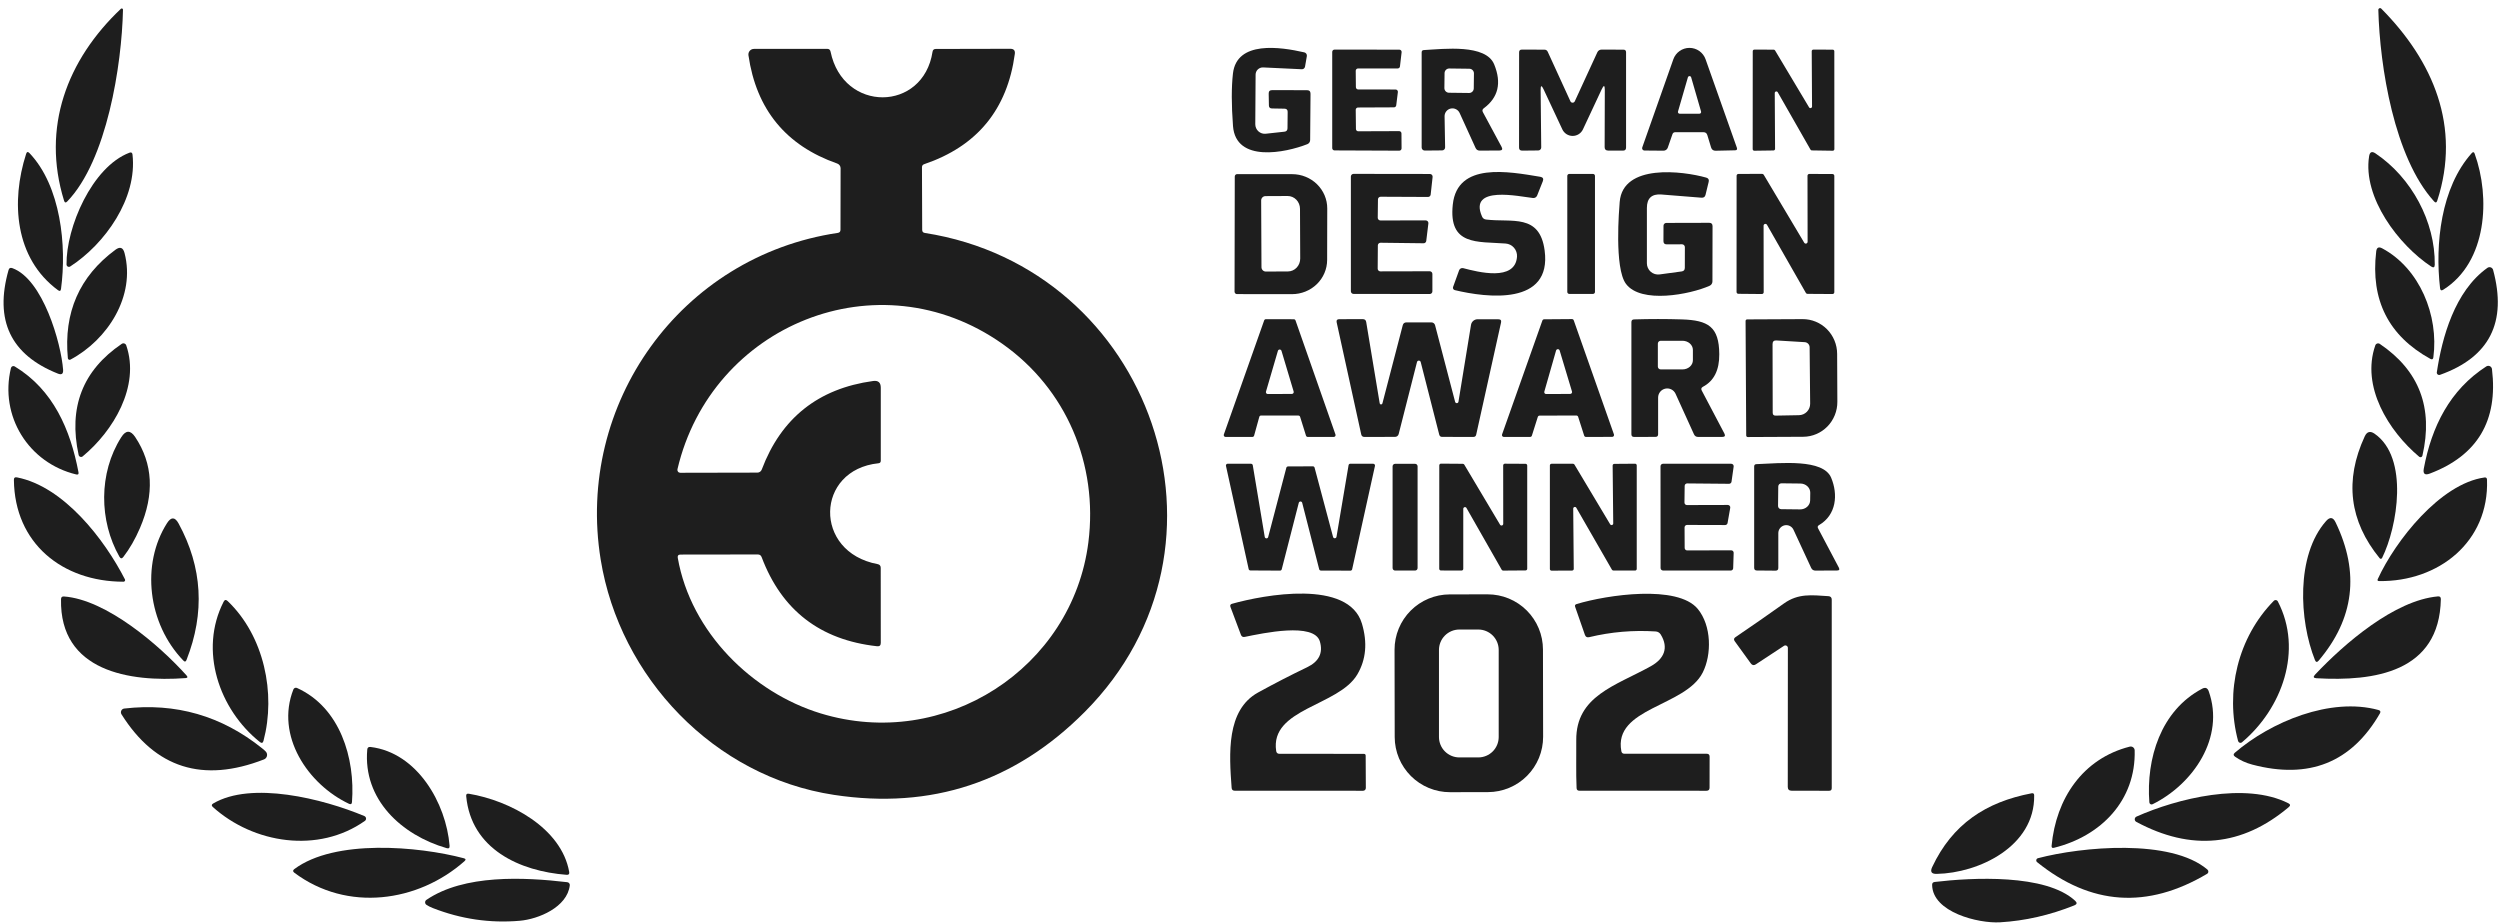 <svg width="279" height="103" viewBox="0 0 279 103" fill="none" xmlns="http://www.w3.org/2000/svg">
<path d="M13.726 1.081C13.595 7.24 11.931 17.889 7.507 22.48C7.34 22.655 7.221 22.627 7.15 22.396C4.622 14.234 7.466 6.686 13.493 0.98C13.513 0.961 13.538 0.948 13.564 0.944C13.591 0.939 13.619 0.942 13.644 0.953C13.669 0.964 13.69 0.982 13.704 1.005C13.719 1.028 13.726 1.054 13.726 1.081Z" fill="#1E1E1E"/>
<path d="M265.75 0.962C271.539 6.8 274.681 14.139 271.998 22.391C271.923 22.629 271.802 22.655 271.635 22.468C267.199 17.579 265.583 7.432 265.422 1.1C265.421 1.061 265.432 1.023 265.453 0.991C265.474 0.959 265.504 0.934 265.539 0.919C265.575 0.904 265.614 0.9 265.651 0.908C265.689 0.916 265.723 0.935 265.75 0.962Z" fill="#1E1E1E"/>
<path d="M103.214 25.997C128.494 29.938 139.482 60.918 121.071 79.437C113.28 87.271 103.947 90.362 93.072 88.708C79.699 86.681 69.163 75.591 67.035 62.444C64.221 45.065 75.948 28.603 93.495 25.991C93.698 25.963 93.799 25.846 93.799 25.64L93.811 18.777C93.811 18.662 93.775 18.55 93.708 18.456C93.641 18.362 93.545 18.291 93.436 18.252C87.708 16.245 84.405 12.216 83.526 6.167C83.514 6.079 83.52 5.989 83.545 5.903C83.57 5.818 83.613 5.739 83.671 5.671C83.73 5.604 83.802 5.55 83.882 5.513C83.963 5.476 84.052 5.457 84.141 5.457L92.315 5.451C92.522 5.451 92.647 5.555 92.69 5.761C94.092 12.606 103.041 12.511 104.072 5.773C104.104 5.567 104.223 5.463 104.43 5.463L112.753 5.445C113.139 5.445 113.306 5.636 113.254 6.018C112.416 12.218 109.043 16.32 103.136 18.324C102.973 18.379 102.892 18.493 102.892 18.664L102.916 25.651C102.916 25.854 103.015 25.969 103.214 25.997ZM98.039 51.7C90.985 52.428 90.735 61.61 97.943 62.957C98.174 63.001 98.289 63.14 98.289 63.374L98.295 71.751C98.295 72.03 98.156 72.153 97.878 72.121C91.526 71.418 87.233 68.103 84.999 62.176C84.924 61.977 84.781 61.878 84.57 61.878L75.942 61.89C75.7 61.89 75.599 62.011 75.638 62.254C77.099 70.601 84.009 77.296 91.57 79.61C105.408 83.849 119.688 74.566 121.464 60.513C122.561 51.82 119.014 43.401 111.853 38.363C98.003 28.609 79.389 36.246 75.603 52.368C75.592 52.416 75.592 52.465 75.603 52.512C75.614 52.559 75.635 52.603 75.665 52.641C75.696 52.679 75.734 52.71 75.778 52.73C75.822 52.751 75.87 52.762 75.919 52.762L84.522 52.744C84.629 52.744 84.733 52.712 84.82 52.651C84.908 52.59 84.974 52.504 85.011 52.404C87.177 46.656 91.321 43.361 97.442 42.519C98.011 42.443 98.295 42.691 98.295 43.264V51.414C98.295 51.589 98.21 51.685 98.039 51.7Z" fill="#1E1E1E"/>
<path d="M143.345 12.128L141.944 12.104C141.725 12.1 141.614 11.989 141.61 11.77L141.586 10.453C141.578 10.19 141.705 10.059 141.968 10.059L145.861 10.065C146.124 10.065 146.255 10.198 146.255 10.465L146.213 15.634C146.211 15.733 146.181 15.828 146.125 15.909C146.07 15.99 145.993 16.052 145.903 16.087C143.47 17.047 137.913 18.198 137.603 14.066C137.425 11.697 137.423 9.743 137.597 8.205C138.015 4.502 142.898 5.236 145.563 5.844C145.656 5.865 145.737 5.922 145.79 6.002C145.842 6.082 145.861 6.179 145.843 6.273L145.641 7.436C145.626 7.52 145.582 7.597 145.516 7.651C145.45 7.704 145.367 7.732 145.283 7.728L140.972 7.525C140.863 7.52 140.755 7.536 140.653 7.574C140.551 7.611 140.457 7.669 140.378 7.744C140.299 7.818 140.236 7.908 140.192 8.008C140.149 8.108 140.126 8.215 140.125 8.324L140.09 13.863C140.089 14.013 140.12 14.162 140.18 14.299C140.24 14.436 140.329 14.559 140.44 14.659C140.551 14.759 140.682 14.835 140.824 14.881C140.966 14.926 141.116 14.941 141.264 14.924L143.333 14.698C143.568 14.674 143.685 14.545 143.685 14.31L143.703 12.492C143.707 12.253 143.588 12.132 143.345 12.128Z" fill="#1E1E1E"/>
<path d="M151.299 7.902L151.317 9.733C151.319 9.8 151.346 9.863 151.394 9.91C151.442 9.957 151.506 9.983 151.573 9.983L155.747 9.989C155.783 9.989 155.819 9.996 155.853 10.011C155.886 10.026 155.915 10.047 155.94 10.074C155.964 10.101 155.982 10.133 155.993 10.168C156.004 10.203 156.008 10.239 156.003 10.275L155.819 11.76C155.81 11.821 155.779 11.878 155.732 11.918C155.685 11.959 155.624 11.981 155.562 11.98L151.55 11.998C151.483 12 151.419 12.027 151.372 12.075C151.325 12.123 151.299 12.188 151.299 12.255L151.323 14.395C151.323 14.429 151.33 14.463 151.343 14.495C151.356 14.526 151.376 14.555 151.4 14.579C151.425 14.602 151.454 14.621 151.485 14.634C151.517 14.646 151.551 14.652 151.585 14.651L156.146 14.634C156.214 14.634 156.28 14.661 156.328 14.709C156.376 14.757 156.403 14.822 156.403 14.89L156.415 16.559C156.415 16.627 156.388 16.693 156.34 16.741C156.292 16.789 156.226 16.816 156.158 16.816L148.932 16.786C148.864 16.786 148.799 16.759 148.751 16.711C148.703 16.663 148.676 16.598 148.676 16.53V5.792C148.676 5.724 148.703 5.658 148.751 5.61C148.799 5.562 148.864 5.535 148.932 5.535L156.17 5.541C156.206 5.542 156.241 5.55 156.274 5.565C156.306 5.58 156.335 5.602 156.359 5.629C156.383 5.656 156.4 5.687 156.411 5.721C156.422 5.756 156.425 5.792 156.421 5.827L156.236 7.413C156.229 7.475 156.199 7.532 156.153 7.574C156.107 7.615 156.048 7.639 155.986 7.64H151.556C151.521 7.64 151.488 7.647 151.456 7.66C151.425 7.673 151.396 7.693 151.372 7.717C151.348 7.741 151.329 7.77 151.317 7.802C151.304 7.834 151.298 7.868 151.299 7.902Z" fill="#1E1E1E"/>
<path d="M161.215 12.987L161.275 16.445C161.275 16.49 161.267 16.534 161.251 16.575C161.235 16.616 161.21 16.654 161.179 16.685C161.148 16.717 161.111 16.742 161.07 16.759C161.029 16.776 160.985 16.785 160.941 16.785L159.009 16.803C158.963 16.804 158.917 16.796 158.875 16.779C158.832 16.762 158.793 16.737 158.761 16.706C158.728 16.674 158.702 16.636 158.684 16.595C158.666 16.553 158.657 16.508 158.657 16.463V5.844C158.657 5.681 158.739 5.596 158.902 5.588C161.138 5.463 165.818 4.89 166.754 7.192C167.597 9.259 167.209 10.889 165.591 12.081C165.432 12.2 165.399 12.345 165.49 12.516L167.577 16.392C167.72 16.658 167.64 16.793 167.338 16.797L165.144 16.809C164.922 16.809 164.765 16.71 164.673 16.511L162.896 12.611C162.812 12.427 162.667 12.277 162.485 12.187C162.303 12.096 162.096 12.071 161.898 12.115C161.7 12.159 161.524 12.27 161.4 12.429C161.276 12.588 161.21 12.785 161.215 12.987ZM164.492 8.196C164.493 8.128 164.481 8.06 164.455 7.997C164.43 7.934 164.393 7.876 164.345 7.827C164.297 7.778 164.241 7.739 164.178 7.713C164.115 7.686 164.048 7.672 163.98 7.671L161.738 7.643C161.67 7.642 161.603 7.655 161.539 7.68C161.476 7.706 161.419 7.743 161.37 7.791C161.321 7.838 161.282 7.895 161.255 7.958C161.229 8.02 161.214 8.088 161.213 8.156L161.193 9.825C161.192 9.893 161.205 9.961 161.23 10.024C161.255 10.087 161.293 10.145 161.34 10.194C161.388 10.242 161.445 10.281 161.507 10.308C161.57 10.335 161.637 10.349 161.705 10.35L163.947 10.377C164.015 10.378 164.083 10.366 164.146 10.34C164.209 10.315 164.267 10.277 164.316 10.23C164.364 10.182 164.403 10.126 164.43 10.063C164.457 10 164.471 9.933 164.472 9.865L164.492 8.196Z" fill="#1E1E1E"/>
<path d="M171.935 10.037L172.001 16.458C172.001 16.547 171.966 16.631 171.903 16.694C171.84 16.757 171.755 16.792 171.667 16.792L169.884 16.81C169.642 16.814 169.522 16.697 169.526 16.458L169.532 5.839C169.532 5.637 169.634 5.535 169.837 5.535L172.365 5.541C172.535 5.545 172.657 5.625 172.728 5.78L175.256 11.301C175.277 11.348 175.311 11.388 175.354 11.417C175.397 11.445 175.447 11.461 175.499 11.461C175.55 11.462 175.601 11.448 175.645 11.42C175.688 11.393 175.723 11.353 175.745 11.307L178.267 5.827C178.308 5.74 178.373 5.666 178.454 5.614C178.535 5.563 178.63 5.535 178.726 5.535L181.171 5.541C181.37 5.541 181.469 5.638 181.469 5.833V16.464C181.469 16.698 181.354 16.814 181.123 16.81L179.46 16.804C179.205 16.8 179.078 16.673 179.078 16.422L179.096 10.037C179.096 9.492 178.981 9.468 178.75 9.965L176.657 14.437C176.555 14.656 176.393 14.841 176.189 14.971C175.985 15.101 175.748 15.169 175.507 15.169C175.265 15.169 175.028 15.101 174.825 14.971C174.621 14.841 174.458 14.656 174.356 14.437L172.263 9.965C172.041 9.488 171.931 9.512 171.935 10.037Z" fill="#1E1E1E"/>
<path d="M186.644 14.98L186.125 16.477C186.09 16.578 186.024 16.665 185.937 16.726C185.851 16.787 185.747 16.819 185.642 16.817L183.513 16.799C183.472 16.799 183.432 16.788 183.395 16.769C183.359 16.75 183.328 16.722 183.304 16.688C183.281 16.654 183.266 16.615 183.261 16.574C183.256 16.533 183.261 16.492 183.275 16.453L186.745 6.615C186.876 6.244 187.119 5.922 187.441 5.695C187.762 5.467 188.147 5.344 188.54 5.344C188.934 5.343 189.319 5.464 189.641 5.691C189.963 5.918 190.208 6.238 190.34 6.609L193.834 16.483C193.902 16.674 193.834 16.771 193.631 16.775L191.467 16.823C191.201 16.827 191.03 16.701 190.954 16.447L190.537 15.076C190.473 14.861 190.33 14.754 190.108 14.754H186.96C186.801 14.754 186.695 14.829 186.644 14.98ZM187.264 12.446C187.255 12.475 187.254 12.505 187.259 12.534C187.264 12.564 187.277 12.591 187.295 12.615C187.313 12.639 187.336 12.658 187.363 12.671C187.389 12.684 187.419 12.691 187.449 12.691H189.655C189.684 12.691 189.714 12.684 189.74 12.671C189.767 12.658 189.79 12.639 189.808 12.615C189.826 12.591 189.839 12.564 189.844 12.534C189.849 12.505 189.848 12.475 189.839 12.446L188.736 8.637C188.726 8.596 188.702 8.559 188.668 8.533C188.635 8.507 188.594 8.493 188.552 8.493C188.509 8.493 188.468 8.507 188.435 8.533C188.401 8.559 188.377 8.596 188.367 8.637L187.264 12.446Z" fill="#1E1E1E"/>
<path d="M202.224 11.897L202.188 5.714C202.188 5.667 202.207 5.621 202.24 5.588C202.274 5.554 202.319 5.535 202.367 5.535L204.531 5.541C204.579 5.541 204.624 5.56 204.658 5.594C204.691 5.627 204.71 5.673 204.71 5.72L204.716 16.643C204.716 16.69 204.697 16.736 204.664 16.769C204.63 16.803 204.584 16.822 204.537 16.822L202.2 16.786C202.169 16.785 202.14 16.776 202.114 16.761C202.088 16.745 202.066 16.723 202.051 16.697L198.396 10.293C198.376 10.259 198.346 10.232 198.309 10.217C198.273 10.202 198.233 10.199 198.195 10.21C198.157 10.22 198.123 10.242 198.099 10.274C198.075 10.305 198.062 10.343 198.062 10.383L198.098 16.613C198.098 16.66 198.079 16.706 198.045 16.739C198.012 16.773 197.966 16.792 197.919 16.792L195.779 16.822C195.731 16.822 195.686 16.803 195.652 16.769C195.618 16.736 195.6 16.69 195.6 16.643L195.606 5.714C195.606 5.667 195.624 5.621 195.658 5.588C195.692 5.554 195.737 5.535 195.784 5.535L197.943 5.541C197.974 5.541 198.005 5.549 198.032 5.565C198.06 5.581 198.082 5.603 198.098 5.631L201.896 11.986C201.917 12.018 201.947 12.042 201.982 12.055C202.017 12.068 202.056 12.07 202.092 12.06C202.129 12.05 202.161 12.029 202.184 12C202.208 11.971 202.222 11.934 202.224 11.897Z" fill="#1E1E1E"/>
<path d="M276.173 17.156C277.938 22.021 277.58 29.247 272.673 32.33C272.463 32.465 272.341 32.407 272.31 32.157C271.743 27.232 272.399 20.942 275.845 17.09C275.992 16.927 276.102 16.949 276.173 17.156Z" fill="#1E1E1E"/>
<path d="M3.287 17.085C6.787 20.758 7.46 27.447 6.81 32.235C6.779 32.477 6.665 32.527 6.471 32.384C1.629 28.819 1.206 22.481 2.917 17.168C2.993 16.934 3.116 16.906 3.287 17.085Z" fill="#1E1E1E"/>
<path d="M7.425 29.52C7.371 25.394 10.263 18.627 14.448 17.041C14.651 16.965 14.764 17.035 14.788 17.25C15.342 22.121 11.729 27.218 7.836 29.741C7.796 29.766 7.75 29.78 7.702 29.782C7.655 29.784 7.608 29.773 7.566 29.75C7.524 29.728 7.489 29.695 7.464 29.654C7.439 29.614 7.426 29.567 7.425 29.52Z" fill="#1E1E1E"/>
<path d="M265.107 17.121C269.144 19.834 271.773 24.741 271.719 29.534C271.715 29.844 271.582 29.914 271.32 29.743C267.701 27.358 263.664 22.052 264.392 17.437C264.467 16.956 264.706 16.85 265.107 17.121Z" fill="#1E1E1E"/>
<path d="M165.847 24.501C168.714 24.853 171.827 23.797 172.381 27.947C173.21 34.13 165.942 33.242 162.353 32.377C162.317 32.368 162.283 32.352 162.253 32.33C162.224 32.307 162.199 32.279 162.181 32.246C162.163 32.214 162.152 32.178 162.149 32.141C162.146 32.104 162.15 32.066 162.162 32.031L162.836 30.165C162.868 30.076 162.933 30.002 163.018 29.958C163.103 29.914 163.201 29.903 163.295 29.927C164.94 30.356 169.096 31.441 169.299 28.651C169.323 28.287 169.204 27.927 168.966 27.651C168.728 27.376 168.391 27.205 168.029 27.178C164.887 26.939 161.631 27.446 162.132 22.82C162.645 18.056 168.369 19.147 171.898 19.731C172.192 19.783 172.286 19.948 172.178 20.226L171.546 21.818C171.51 21.909 171.446 21.985 171.363 22.036C171.28 22.087 171.183 22.108 171.087 22.098C169.633 21.949 163.843 20.625 165.393 24.161C165.477 24.36 165.628 24.473 165.847 24.501Z" fill="#1E1E1E"/>
<path d="M188.026 29.887L188.032 27.585C188.032 27.5 187.999 27.418 187.939 27.358C187.88 27.297 187.8 27.263 187.716 27.263L185.999 27.269C185.76 27.269 185.641 27.15 185.641 26.911L185.647 25.188C185.647 25.106 185.68 25.027 185.74 24.969C185.799 24.911 185.879 24.878 185.963 24.878L190.745 24.866C190.995 24.862 191.12 24.988 191.12 25.242L191.108 31.407C191.108 31.51 191.078 31.611 191.021 31.698C190.964 31.784 190.882 31.853 190.786 31.896C188.61 32.862 183.131 33.935 181.455 31.675C180.138 29.904 180.698 23.292 180.758 22.535C181.11 18.242 187.781 19.077 190.417 19.822C190.655 19.89 190.747 20.045 190.691 20.287L190.339 21.736C190.284 21.971 190.135 22.08 189.892 22.064L185.414 21.706C184.333 21.623 183.793 22.124 183.793 23.209V29.386C183.793 29.564 183.831 29.741 183.905 29.903C183.979 30.066 184.086 30.21 184.221 30.328C184.355 30.445 184.513 30.532 184.684 30.584C184.855 30.635 185.035 30.65 185.212 30.626L187.674 30.292C187.909 30.26 188.026 30.125 188.026 29.887Z" fill="#1E1E1E"/>
<path d="M137.8 19.692C137.802 19.622 137.831 19.555 137.881 19.506C137.931 19.457 137.998 19.43 138.069 19.43L144.21 19.436C144.725 19.436 145.234 19.536 145.71 19.73C146.185 19.923 146.617 20.205 146.98 20.561C147.343 20.918 147.631 21.34 147.827 21.805C148.023 22.269 148.123 22.767 148.121 23.269L148.109 29.017C148.106 30.03 147.691 31 146.955 31.714C146.22 32.428 145.224 32.828 144.186 32.827L138.045 32.821C138.009 32.821 137.974 32.814 137.941 32.8C137.908 32.786 137.878 32.766 137.853 32.74C137.828 32.715 137.808 32.684 137.795 32.651C137.782 32.618 137.776 32.582 137.776 32.547L137.8 19.692ZM140.746 22.375L140.781 29.828C140.782 29.891 140.795 29.954 140.82 30.012C140.845 30.07 140.882 30.123 140.927 30.168C140.972 30.212 141.026 30.247 141.085 30.27C141.144 30.294 141.207 30.306 141.27 30.305L143.745 30.293C144.107 30.29 144.454 30.136 144.709 29.866C144.964 29.595 145.106 29.23 145.104 28.85L145.08 23.305C145.079 23.116 145.043 22.929 144.973 22.754C144.903 22.58 144.801 22.422 144.672 22.289C144.544 22.156 144.391 22.051 144.224 21.98C144.057 21.909 143.878 21.873 143.697 21.874L141.223 21.886C141.159 21.887 141.097 21.9 141.038 21.925C140.98 21.95 140.927 21.986 140.883 22.032C140.839 22.077 140.804 22.131 140.78 22.19C140.757 22.249 140.745 22.312 140.746 22.375Z" fill="#1E1E1E"/>
<path d="M154.048 30.285L159.557 30.273C159.636 30.273 159.712 30.305 159.768 30.361C159.824 30.417 159.855 30.492 159.855 30.572V32.515C159.855 32.594 159.824 32.67 159.768 32.726C159.712 32.782 159.636 32.813 159.557 32.813L151.055 32.801C150.976 32.801 150.9 32.77 150.844 32.714C150.788 32.658 150.757 32.582 150.757 32.503V19.702C150.757 19.623 150.788 19.547 150.844 19.492C150.9 19.436 150.976 19.404 151.055 19.404L159.581 19.416C159.623 19.416 159.664 19.425 159.702 19.441C159.741 19.458 159.775 19.483 159.803 19.514C159.831 19.545 159.852 19.581 159.866 19.621C159.879 19.661 159.883 19.703 159.879 19.744L159.664 21.712C159.657 21.785 159.622 21.854 159.567 21.904C159.512 21.953 159.44 21.98 159.366 21.98L154.078 21.956C153.999 21.956 153.923 21.988 153.867 22.043C153.811 22.099 153.78 22.175 153.78 22.254L153.756 24.299C153.755 24.34 153.762 24.379 153.777 24.417C153.792 24.454 153.815 24.488 153.843 24.516C153.871 24.544 153.905 24.567 153.943 24.582C153.98 24.597 154.02 24.604 154.06 24.603L159.116 24.597C159.158 24.598 159.199 24.607 159.237 24.625C159.275 24.642 159.309 24.668 159.336 24.699C159.364 24.731 159.385 24.768 159.397 24.808C159.409 24.848 159.413 24.89 159.408 24.931L159.17 26.887C159.161 26.96 159.126 27.027 159.071 27.075C159.016 27.123 158.945 27.15 158.871 27.149L154.066 27.09C153.988 27.09 153.913 27.12 153.857 27.175C153.801 27.23 153.769 27.304 153.768 27.382L153.75 29.987C153.75 30.066 153.781 30.142 153.837 30.198C153.893 30.254 153.969 30.285 154.048 30.285Z" fill="#1E1E1E"/>
<path d="M177.778 19.41H175.131C175.009 19.41 174.91 19.509 174.91 19.631V32.581C174.91 32.703 175.009 32.801 175.131 32.801H177.778C177.9 32.801 177.999 32.703 177.999 32.581V19.631C177.999 19.509 177.9 19.41 177.778 19.41Z" fill="#1E1E1E"/>
<path d="M201.919 19.41L204.507 19.422C204.561 19.422 204.612 19.444 204.65 19.482C204.688 19.52 204.71 19.571 204.71 19.625V32.611C204.71 32.664 204.688 32.716 204.65 32.754C204.612 32.792 204.561 32.813 204.507 32.813L201.717 32.795C201.681 32.796 201.645 32.787 201.613 32.769C201.582 32.751 201.556 32.725 201.538 32.694L197.197 25.092C197.176 25.052 197.141 25.02 197.099 25.002C197.057 24.983 197.01 24.98 196.966 24.992C196.922 25.003 196.883 25.03 196.856 25.066C196.828 25.103 196.814 25.148 196.816 25.194L196.828 32.611C196.828 32.664 196.806 32.716 196.768 32.754C196.73 32.792 196.679 32.813 196.625 32.813L194.002 32.789C193.948 32.789 193.896 32.768 193.858 32.73C193.82 32.692 193.799 32.641 193.799 32.587L193.805 19.613C193.805 19.559 193.826 19.508 193.864 19.47C193.902 19.432 193.954 19.41 194.007 19.41L196.661 19.404C196.696 19.405 196.73 19.414 196.761 19.432C196.791 19.45 196.816 19.475 196.834 19.506L201.353 27.09C201.376 27.127 201.411 27.157 201.452 27.173C201.494 27.189 201.539 27.191 201.582 27.179C201.624 27.167 201.662 27.141 201.688 27.105C201.715 27.07 201.729 27.027 201.729 26.982L201.717 19.613C201.717 19.559 201.738 19.508 201.776 19.47C201.814 19.432 201.866 19.41 201.919 19.41Z" fill="#1E1E1E"/>
<path d="M13.899 28.242C15.145 33.012 12.045 37.907 7.853 40.137C7.826 40.151 7.795 40.159 7.764 40.158C7.733 40.158 7.702 40.15 7.675 40.134C7.647 40.119 7.623 40.097 7.606 40.071C7.588 40.044 7.577 40.013 7.573 39.982C7.092 34.882 8.859 30.847 12.874 27.878C13.394 27.493 13.736 27.614 13.899 28.242Z" fill="#1E1E1E"/>
<path d="M265.852 27.715C270.037 29.951 272.183 35.209 271.563 39.878C271.536 40.096 271.424 40.154 271.23 40.051C266.559 37.475 264.544 33.48 265.184 28.067C265.235 27.621 265.458 27.504 265.852 27.715Z" fill="#1E1E1E"/>
<path d="M6.464 41.697C1.194 39.606 -0.643 35.753 0.955 30.136C1.015 29.918 1.154 29.846 1.372 29.922C4.789 31.15 6.822 38.287 7.043 41.274C7.074 41.723 6.882 41.864 6.464 41.697Z" fill="#1E1E1E"/>
<path d="M271.95 41.541C272.529 37.683 273.936 32.496 277.597 29.891C277.65 29.853 277.713 29.829 277.778 29.82C277.843 29.811 277.909 29.818 277.971 29.84C278.033 29.863 278.089 29.899 278.134 29.948C278.178 29.996 278.211 30.054 278.229 30.117C279.811 35.956 277.835 39.861 272.302 41.833C272.258 41.848 272.211 41.852 272.165 41.843C272.119 41.835 272.076 41.815 272.04 41.786C272.005 41.756 271.978 41.718 271.962 41.675C271.946 41.632 271.942 41.586 271.95 41.541Z" fill="#1E1E1E"/>
<path d="M140.538 46.52L139.96 48.613C139.948 48.656 139.922 48.694 139.887 48.721C139.851 48.748 139.808 48.762 139.763 48.762H136.77C136.738 48.762 136.706 48.754 136.678 48.739C136.649 48.724 136.625 48.703 136.606 48.677C136.587 48.651 136.575 48.62 136.57 48.588C136.566 48.556 136.569 48.524 136.579 48.494L141.081 35.758C141.094 35.718 141.12 35.684 141.154 35.659C141.188 35.635 141.229 35.621 141.272 35.621L144.39 35.627C144.432 35.627 144.473 35.641 144.507 35.665C144.541 35.69 144.567 35.724 144.581 35.764L149.04 48.494C149.051 48.524 149.054 48.556 149.049 48.588C149.045 48.62 149.032 48.651 149.014 48.677C148.995 48.703 148.971 48.724 148.942 48.739C148.913 48.754 148.882 48.762 148.85 48.762H145.94C145.897 48.761 145.856 48.747 145.821 48.721C145.787 48.696 145.762 48.66 145.749 48.619L145.093 46.52C145.081 46.479 145.056 46.443 145.021 46.417C144.987 46.392 144.945 46.378 144.903 46.377L140.735 46.371C140.69 46.371 140.647 46.385 140.611 46.412C140.576 46.439 140.55 46.477 140.538 46.52ZM141.283 43.706C141.274 43.737 141.272 43.769 141.278 43.801C141.283 43.833 141.296 43.863 141.315 43.889C141.334 43.915 141.359 43.936 141.388 43.951C141.416 43.966 141.448 43.974 141.48 43.974L144.175 43.962C144.207 43.962 144.239 43.954 144.268 43.939C144.296 43.924 144.321 43.903 144.34 43.877C144.359 43.851 144.372 43.821 144.378 43.789C144.383 43.758 144.381 43.725 144.372 43.694L143.013 39.151C142.999 39.108 142.972 39.071 142.936 39.045C142.899 39.019 142.855 39.005 142.811 39.005C142.766 39.006 142.722 39.021 142.687 39.048C142.651 39.076 142.625 39.114 142.613 39.157L141.283 43.706Z" fill="#1E1E1E"/>
<path d="M162.764 44.839L164.165 36.253C164.194 36.078 164.285 35.918 164.421 35.803C164.558 35.689 164.731 35.626 164.911 35.627L167.224 35.633C167.474 35.633 167.572 35.754 167.516 35.997L164.744 48.506C164.708 48.676 164.603 48.762 164.428 48.762L160.94 48.756C160.769 48.756 160.662 48.673 160.618 48.506L158.549 40.397C158.536 40.353 158.509 40.314 158.472 40.286C158.434 40.259 158.389 40.244 158.343 40.244C158.297 40.244 158.252 40.259 158.215 40.286C158.178 40.314 158.151 40.353 158.138 40.397L156.092 48.44C156.07 48.53 156.018 48.611 155.944 48.668C155.871 48.725 155.78 48.756 155.687 48.756L152.265 48.762C152.074 48.762 151.957 48.669 151.913 48.482L149.17 35.967C149.123 35.74 149.216 35.625 149.451 35.621L152.086 35.615C152.304 35.615 152.432 35.721 152.467 35.931L153.976 45.018C153.984 45.05 154.002 45.08 154.028 45.101C154.054 45.123 154.087 45.135 154.12 45.136C154.154 45.138 154.187 45.128 154.215 45.109C154.243 45.09 154.264 45.062 154.274 45.03L156.546 36.301C156.601 36.086 156.74 35.979 156.963 35.979H159.747C159.84 35.978 159.93 36.009 160.003 36.065C160.076 36.121 160.129 36.2 160.153 36.289L162.395 44.857C162.407 44.897 162.432 44.933 162.467 44.957C162.502 44.982 162.544 44.994 162.586 44.992C162.629 44.99 162.669 44.974 162.702 44.946C162.734 44.918 162.756 44.88 162.764 44.839Z" fill="#1E1E1E"/>
<path d="M175.917 46.371L171.821 46.383C171.777 46.382 171.733 46.395 171.696 46.421C171.66 46.447 171.633 46.484 171.619 46.526L170.957 48.619C170.943 48.661 170.915 48.698 170.879 48.724C170.843 48.75 170.799 48.763 170.754 48.762H167.827C167.793 48.762 167.76 48.754 167.73 48.739C167.7 48.723 167.674 48.701 167.655 48.673C167.636 48.646 167.623 48.614 167.619 48.581C167.615 48.547 167.618 48.514 167.63 48.482L172.131 35.77C172.146 35.73 172.173 35.695 172.208 35.671C172.243 35.646 172.285 35.633 172.328 35.633L175.434 35.609C175.478 35.61 175.521 35.624 175.556 35.649C175.591 35.675 175.617 35.711 175.631 35.752L180.115 48.476C180.126 48.508 180.13 48.541 180.126 48.575C180.121 48.608 180.109 48.64 180.09 48.667C180.07 48.695 180.045 48.717 180.015 48.733C179.985 48.748 179.952 48.756 179.918 48.756L176.997 48.762C176.952 48.763 176.908 48.75 176.872 48.724C176.835 48.698 176.808 48.661 176.794 48.619L176.12 46.514C176.106 46.472 176.079 46.435 176.042 46.409C176.006 46.384 175.962 46.37 175.917 46.371ZM174.057 39.115C174.044 39.072 174.018 39.035 173.982 39.008C173.946 38.981 173.902 38.967 173.857 38.967C173.813 38.967 173.769 38.981 173.733 39.008C173.697 39.035 173.671 39.072 173.658 39.115L172.346 43.706C172.337 43.737 172.335 43.771 172.341 43.803C172.346 43.835 172.36 43.865 172.379 43.892C172.399 43.918 172.425 43.939 172.454 43.953C172.484 43.968 172.516 43.975 172.549 43.974L175.232 43.962C175.264 43.963 175.297 43.956 175.326 43.941C175.356 43.927 175.381 43.906 175.401 43.88C175.421 43.853 175.434 43.823 175.44 43.791C175.446 43.759 175.444 43.726 175.434 43.694L174.057 39.115Z" fill="#1E1E1E"/>
<path d="M185.046 44.362V48.464C185.046 48.659 184.946 48.756 184.747 48.756L182.363 48.762C182.164 48.762 182.064 48.663 182.064 48.464V35.949C182.064 35.751 182.164 35.649 182.363 35.645C184.147 35.59 185.922 35.59 187.687 35.645C190.638 35.741 191.848 36.456 191.872 39.521C191.888 41.301 191.28 42.516 190.048 43.164C189.861 43.263 189.817 43.404 189.917 43.587L192.439 48.375C192.574 48.633 192.494 48.762 192.2 48.762H189.505C189.291 48.762 189.138 48.663 189.046 48.464L186.989 43.939C186.892 43.729 186.725 43.559 186.518 43.456C186.31 43.353 186.074 43.324 185.848 43.373C185.622 43.422 185.419 43.547 185.273 43.727C185.128 43.907 185.047 44.131 185.046 44.362ZM185.016 38.352V40.916C185.017 40.999 185.051 41.078 185.11 41.136C185.17 41.194 185.249 41.226 185.332 41.226H187.764C187.918 41.226 188.069 41.199 188.211 41.148C188.352 41.096 188.481 41.02 188.589 40.925C188.697 40.83 188.782 40.717 188.84 40.592C188.898 40.468 188.928 40.335 188.927 40.2V39.044C188.925 38.774 188.802 38.516 188.584 38.327C188.366 38.137 188.072 38.03 187.764 38.03H185.332C185.29 38.03 185.248 38.038 185.209 38.055C185.171 38.071 185.136 38.095 185.106 38.125C185.077 38.155 185.054 38.19 185.038 38.229C185.023 38.268 185.015 38.31 185.016 38.352Z" fill="#1E1E1E"/>
<path d="M194.806 35.818C194.806 35.795 194.81 35.773 194.819 35.752C194.828 35.731 194.84 35.712 194.856 35.696C194.872 35.68 194.891 35.667 194.912 35.658C194.933 35.65 194.956 35.645 194.979 35.645L201.173 35.615C201.677 35.612 202.175 35.71 202.641 35.903C203.107 36.096 203.531 36.38 203.889 36.739C204.247 37.099 204.531 37.526 204.726 37.997C204.921 38.468 205.023 38.974 205.025 39.485L205.049 44.839C205.054 45.869 204.656 46.859 203.943 47.591C203.229 48.323 202.259 48.738 201.245 48.744L195.05 48.774C195.004 48.774 194.96 48.756 194.928 48.723C194.895 48.691 194.877 48.647 194.877 48.601L194.806 35.818ZM202.014 45.053L201.954 38.757C201.953 38.61 201.896 38.469 201.794 38.362C201.692 38.256 201.553 38.193 201.406 38.185L198.246 37.994C197.96 37.978 197.817 38.114 197.817 38.4L197.834 46.073C197.838 46.284 197.946 46.387 198.156 46.383L200.768 46.335C201.102 46.329 201.419 46.191 201.653 45.951C201.886 45.711 202.016 45.389 202.014 45.053Z" fill="#1E1E1E"/>
<path d="M14.089 38.543C15.664 43.122 12.617 48.13 9.224 50.933C9.188 50.963 9.145 50.984 9.099 50.992C9.053 51.001 9.005 50.997 8.96 50.981C8.915 50.966 8.875 50.939 8.843 50.903C8.811 50.868 8.788 50.824 8.777 50.778C7.616 45.475 9.218 41.341 13.583 38.376C13.625 38.347 13.674 38.327 13.725 38.32C13.776 38.312 13.829 38.317 13.878 38.333C13.927 38.349 13.972 38.377 14.008 38.413C14.045 38.45 14.073 38.494 14.089 38.543Z" fill="#1E1E1E"/>
<path d="M269.984 50.975C266.555 48.095 263.479 43.135 265.083 38.544C265.099 38.496 265.127 38.452 265.163 38.416C265.2 38.38 265.244 38.354 265.292 38.337C265.34 38.321 265.392 38.316 265.442 38.323C265.493 38.33 265.541 38.348 265.583 38.377C269.987 41.354 271.574 45.514 270.341 50.856C270.333 50.893 270.315 50.927 270.29 50.955C270.264 50.983 270.232 51.004 270.196 51.016C270.16 51.028 270.122 51.031 270.084 51.023C270.047 51.016 270.012 50.999 269.984 50.975Z" fill="#1E1E1E"/>
<path d="M1.64 40.892C5.945 43.498 7.853 47.94 8.759 52.703C8.803 52.918 8.718 52.999 8.503 52.948C3.185 51.666 -0.077 46.437 1.223 41.065C1.233 41.022 1.254 40.983 1.282 40.949C1.311 40.916 1.347 40.89 1.388 40.873C1.429 40.856 1.473 40.849 1.516 40.852C1.56 40.856 1.603 40.869 1.64 40.892Z" fill="#1E1E1E"/>
<path d="M271.164 52.852C270.608 53.063 270.385 52.876 270.497 52.292C271.367 47.623 273.4 43.51 277.472 40.892C277.531 40.854 277.599 40.832 277.668 40.827C277.738 40.822 277.808 40.836 277.871 40.865C277.935 40.895 277.989 40.941 278.03 40.998C278.071 41.054 278.096 41.121 278.104 41.19C278.8 46.95 276.487 50.837 271.164 52.852Z" fill="#1E1E1E"/>
<path d="M15.616 58.938C15.084 60.175 14.465 61.248 13.762 62.158C13.603 62.365 13.458 62.355 13.327 62.128C11.061 58.145 10.983 52.791 13.535 48.791C14.044 47.988 14.563 47.984 15.091 48.779C17.075 51.756 17.25 55.142 15.616 58.938Z" fill="#1E1E1E"/>
<path d="M263.902 48.703C264.149 48.167 264.514 48.066 264.999 48.399C268.869 51.071 267.557 58.803 265.84 62.273C265.828 62.297 265.81 62.318 265.788 62.333C265.766 62.349 265.74 62.358 265.714 62.361C265.687 62.364 265.66 62.361 265.635 62.35C265.611 62.34 265.589 62.324 265.572 62.303C262.185 58.146 261.629 53.612 263.902 48.703Z" fill="#1E1E1E"/>
<path d="M149.153 59.912L150.5 51.917C150.508 51.87 150.531 51.827 150.568 51.797C150.604 51.766 150.65 51.749 150.697 51.75L153.255 51.756C153.284 51.756 153.313 51.763 153.339 51.776C153.366 51.788 153.389 51.807 153.407 51.83C153.425 51.853 153.438 51.879 153.445 51.908C153.452 51.936 153.452 51.966 153.446 51.995L150.9 63.531C150.89 63.576 150.865 63.616 150.829 63.644C150.793 63.673 150.749 63.688 150.703 63.686L147.412 63.675C147.368 63.675 147.325 63.66 147.291 63.633C147.256 63.606 147.232 63.568 147.221 63.526L145.325 56.114C145.314 56.072 145.29 56.034 145.255 56.007C145.221 55.98 145.178 55.966 145.134 55.966C145.091 55.966 145.048 55.98 145.013 56.007C144.979 56.034 144.954 56.072 144.944 56.114L143.042 63.531C143.031 63.574 143.006 63.612 142.972 63.639C142.937 63.666 142.895 63.68 142.851 63.681L139.542 63.663C139.497 63.662 139.454 63.647 139.419 63.618C139.384 63.59 139.36 63.551 139.351 63.508L136.817 51.989C136.811 51.96 136.811 51.93 136.818 51.902C136.824 51.873 136.837 51.847 136.856 51.824C136.874 51.801 136.897 51.782 136.923 51.77C136.95 51.757 136.979 51.75 137.008 51.75L139.613 51.756C139.661 51.755 139.707 51.772 139.743 51.803C139.779 51.833 139.803 51.876 139.81 51.923L141.146 59.924C141.154 59.967 141.177 60.006 141.21 60.035C141.243 60.064 141.285 60.081 141.329 60.083C141.373 60.085 141.417 60.072 141.452 60.047C141.488 60.021 141.515 59.984 141.527 59.942L143.554 52.203C143.565 52.161 143.588 52.124 143.622 52.098C143.655 52.071 143.696 52.055 143.739 52.054L146.518 52.042C146.561 52.042 146.604 52.057 146.639 52.084C146.673 52.111 146.698 52.149 146.708 52.191L148.771 59.93C148.784 59.972 148.81 60.009 148.846 60.035C148.882 60.06 148.925 60.073 148.969 60.071C149.013 60.069 149.055 60.052 149.088 60.023C149.122 59.995 149.144 59.956 149.153 59.912Z" fill="#1E1E1E"/>
<path d="M157.923 51.762H155.693C155.539 51.762 155.413 51.887 155.413 52.042V63.394C155.413 63.549 155.539 63.674 155.693 63.674H157.923C158.078 63.674 158.203 63.549 158.203 63.394V52.042C158.203 51.887 158.078 51.762 157.923 51.762Z" fill="#1E1E1E"/>
<path d="M167.761 58.456L167.755 51.939C167.755 51.888 167.775 51.84 167.811 51.804C167.847 51.768 167.895 51.748 167.946 51.748L170.247 51.76C170.298 51.76 170.347 51.78 170.382 51.816C170.418 51.852 170.438 51.9 170.438 51.951V63.47C170.438 63.52 170.418 63.569 170.382 63.605C170.347 63.641 170.298 63.661 170.247 63.661L167.755 63.679C167.721 63.679 167.688 63.67 167.659 63.654C167.63 63.637 167.605 63.612 167.588 63.583L163.659 56.691C163.639 56.654 163.606 56.624 163.567 56.608C163.528 56.591 163.484 56.588 163.443 56.599C163.402 56.61 163.366 56.634 163.34 56.668C163.314 56.702 163.301 56.744 163.301 56.786V63.482C163.301 63.532 163.281 63.581 163.246 63.617C163.21 63.653 163.161 63.673 163.111 63.673L160.809 63.667C160.759 63.667 160.71 63.647 160.674 63.611C160.638 63.575 160.618 63.526 160.618 63.476L160.624 51.933C160.624 51.882 160.644 51.834 160.68 51.798C160.716 51.762 160.765 51.742 160.815 51.742L163.254 51.76C163.286 51.761 163.318 51.77 163.347 51.787C163.375 51.803 163.398 51.827 163.415 51.855L167.403 58.551C167.424 58.588 167.457 58.618 167.496 58.634C167.535 58.651 167.578 58.654 167.62 58.643C167.661 58.632 167.697 58.608 167.723 58.574C167.748 58.54 167.762 58.498 167.761 58.456Z" fill="#1E1E1E"/>
<path d="M175.446 63.675L173.151 63.686C173.102 63.686 173.055 63.667 173.02 63.632C172.985 63.598 172.966 63.551 172.966 63.502V51.941C172.966 51.892 172.985 51.845 173.02 51.81C173.055 51.775 173.102 51.756 173.151 51.756H175.547C175.58 51.755 175.612 51.764 175.64 51.779C175.668 51.795 175.692 51.818 175.708 51.845L179.691 58.505C179.712 58.541 179.743 58.569 179.781 58.585C179.819 58.601 179.862 58.604 179.901 58.593C179.941 58.582 179.976 58.558 180.001 58.525C180.025 58.492 180.038 58.451 180.037 58.41L179.971 51.953C179.971 51.904 179.991 51.857 180.026 51.822C180.06 51.787 180.107 51.768 180.156 51.768L182.476 51.75C182.525 51.75 182.572 51.77 182.606 51.804C182.641 51.839 182.66 51.886 182.66 51.935V63.49C182.66 63.539 182.641 63.586 182.606 63.62C182.572 63.655 182.525 63.675 182.476 63.675L180.049 63.669C180.016 63.668 179.984 63.66 179.956 63.643C179.927 63.626 179.904 63.602 179.888 63.573L175.917 56.669C175.897 56.633 175.865 56.605 175.827 56.589C175.789 56.573 175.747 56.57 175.707 56.581C175.667 56.592 175.632 56.616 175.608 56.65C175.583 56.683 175.57 56.723 175.571 56.764L175.631 63.49C175.631 63.539 175.611 63.586 175.577 63.62C175.542 63.655 175.495 63.675 175.446 63.675Z" fill="#1E1E1E"/>
<path d="M188.009 54.224L187.986 56.084C187.985 56.121 187.991 56.157 188.005 56.191C188.018 56.225 188.038 56.256 188.064 56.282C188.089 56.308 188.12 56.329 188.154 56.343C188.187 56.357 188.223 56.365 188.26 56.365L192.827 56.353C192.867 56.353 192.906 56.362 192.942 56.379C192.978 56.396 193.01 56.421 193.036 56.452C193.061 56.482 193.08 56.518 193.09 56.556C193.1 56.595 193.102 56.635 193.095 56.675L192.797 58.368C192.786 58.432 192.752 58.49 192.702 58.532C192.651 58.573 192.588 58.596 192.523 58.595L188.272 58.583C188.236 58.583 188.2 58.59 188.167 58.603C188.134 58.617 188.103 58.638 188.078 58.663C188.052 58.688 188.032 58.719 188.018 58.752C188.005 58.785 187.997 58.821 187.997 58.857L188.009 61.152C188.009 61.225 188.038 61.295 188.09 61.346C188.141 61.398 188.211 61.427 188.284 61.427L193.203 61.415C193.24 61.415 193.276 61.422 193.31 61.437C193.344 61.451 193.375 61.472 193.401 61.499C193.426 61.526 193.446 61.558 193.459 61.592C193.472 61.627 193.478 61.664 193.477 61.701L193.423 63.412C193.42 63.483 193.39 63.55 193.339 63.598C193.288 63.647 193.22 63.675 193.149 63.674L185.595 63.669C185.522 63.669 185.452 63.64 185.401 63.588C185.349 63.537 185.32 63.467 185.32 63.394L185.314 52.03C185.314 51.957 185.343 51.888 185.395 51.836C185.446 51.785 185.516 51.756 185.589 51.756H193.203C193.242 51.755 193.281 51.764 193.316 51.78C193.352 51.796 193.384 51.819 193.41 51.848C193.436 51.878 193.456 51.912 193.467 51.95C193.479 51.987 193.482 52.027 193.477 52.066L193.238 53.753C193.23 53.82 193.197 53.88 193.146 53.924C193.096 53.968 193.031 53.992 192.964 53.992L188.29 53.95C188.253 53.949 188.217 53.956 188.183 53.969C188.149 53.983 188.118 54.003 188.092 54.028C188.066 54.054 188.045 54.084 188.031 54.118C188.017 54.152 188.009 54.188 188.009 54.224Z" fill="#1E1E1E"/>
<path d="M198.46 59.507V63.382C198.46 63.585 198.356 63.686 198.15 63.686L196.069 63.668C195.866 63.668 195.765 63.567 195.765 63.364V52.06C195.765 51.893 195.848 51.806 196.015 51.798C198.758 51.69 203.462 51.184 204.356 53.312C205.137 55.166 204.958 57.462 202.997 58.606C202.85 58.69 202.816 58.807 202.895 58.958L205.215 63.346C205.326 63.561 205.261 63.668 205.018 63.668L202.609 63.68C202.383 63.68 202.222 63.579 202.126 63.376L200.159 59.131C200.075 58.944 199.93 58.792 199.747 58.7C199.565 58.608 199.356 58.582 199.156 58.626C198.956 58.671 198.778 58.782 198.651 58.943C198.524 59.103 198.457 59.302 198.46 59.507ZM198.454 54.29L198.43 56.472C198.43 56.564 198.466 56.653 198.531 56.719C198.595 56.785 198.683 56.822 198.776 56.824L200.892 56.848C201.038 56.849 201.183 56.825 201.318 56.775C201.453 56.725 201.576 56.651 201.68 56.558C201.784 56.464 201.867 56.353 201.924 56.23C201.982 56.106 202.012 55.974 202.013 55.84L202.025 54.993C202.028 54.723 201.914 54.463 201.708 54.269C201.503 54.076 201.222 53.965 200.928 53.962L198.811 53.938C198.765 53.937 198.718 53.946 198.675 53.963C198.632 53.98 198.592 54.006 198.559 54.039C198.525 54.072 198.499 54.111 198.481 54.154C198.463 54.197 198.454 54.243 198.454 54.29Z" fill="#1E1E1E"/>
<path d="M13.785 64.92C6.965 64.914 1.628 60.645 1.551 53.562C1.547 53.323 1.662 53.228 1.897 53.276C7.12 54.301 11.651 60.18 13.946 64.663C13.96 64.691 13.966 64.721 13.964 64.751C13.962 64.781 13.953 64.811 13.937 64.836C13.921 64.862 13.898 64.883 13.872 64.897C13.845 64.912 13.816 64.92 13.785 64.92Z" fill="#1E1E1E"/>
<path d="M265.363 64.616C267.324 60.341 272.339 53.979 277.269 53.287C277.448 53.264 277.542 53.343 277.55 53.526C277.806 60.484 272.118 64.938 265.512 64.848C265.341 64.848 265.291 64.771 265.363 64.616Z" fill="#1E1E1E"/>
<path d="M20.463 73.72C16.487 69.6 15.723 62.976 18.639 58.385C19.096 57.665 19.527 57.679 19.933 58.426C22.592 63.312 22.886 68.385 20.815 73.648C20.736 73.859 20.619 73.883 20.463 73.72Z" fill="#1E1E1E"/>
<path d="M258.352 73.668C256.587 69.268 256.205 61.976 259.592 58.148C260.021 57.663 260.375 57.713 260.653 58.297C263.36 63.91 262.728 69.055 258.757 73.734C258.586 73.932 258.451 73.91 258.352 73.668Z" fill="#1E1E1E"/>
<path d="M142.786 84.124L152.2 84.13C152.339 84.13 152.409 84.199 152.409 84.338L152.427 87.94C152.428 87.98 152.42 88.02 152.405 88.058C152.39 88.095 152.368 88.13 152.34 88.159C152.312 88.187 152.278 88.21 152.24 88.226C152.203 88.242 152.163 88.25 152.123 88.25L137.795 88.244C137.581 88.244 137.465 88.136 137.45 87.922C137.169 84.142 136.841 79.253 140.389 77.291C142.194 76.297 144.022 75.355 145.874 74.465C147.198 73.829 147.673 72.871 147.299 71.591C146.667 69.415 140.914 70.673 138.916 71.078C138.706 71.122 138.562 71.044 138.487 70.846L137.318 67.734C137.251 67.551 137.31 67.433 137.497 67.382C141.063 66.38 150.507 64.621 151.991 69.594C152.623 71.716 152.453 73.606 151.479 75.264C149.392 78.811 141.701 79.062 142.422 83.814C142.454 84.02 142.575 84.124 142.786 84.124Z" fill="#1E1E1E"/>
<path d="M172.212 82.225C172.213 83.034 172.055 83.836 171.747 84.585C171.438 85.333 170.985 86.014 170.414 86.587C169.842 87.161 169.164 87.616 168.416 87.927C167.669 88.238 166.867 88.399 166.058 88.4L161.825 88.408C161.015 88.409 160.213 88.251 159.465 87.943C158.716 87.634 158.036 87.181 157.462 86.61C156.889 86.038 156.433 85.359 156.122 84.612C155.811 83.865 155.65 83.063 155.649 82.254L155.632 72.511C155.63 71.702 155.789 70.9 156.097 70.151C156.406 69.403 156.858 68.722 157.43 68.149C158.001 67.575 158.68 67.12 159.428 66.809C160.175 66.498 160.976 66.337 161.786 66.335L166.019 66.328C166.829 66.327 167.631 66.485 168.379 66.793C169.128 67.102 169.808 67.555 170.382 68.126C170.955 68.698 171.41 69.376 171.722 70.124C172.033 70.871 172.194 71.673 172.195 72.482L172.212 82.225ZM167.255 72.533C167.255 71.928 167.015 71.349 166.588 70.922C166.161 70.495 165.581 70.255 164.977 70.255H162.867C162.263 70.255 161.683 70.495 161.256 70.922C160.829 71.349 160.589 71.928 160.589 72.533V82.251C160.589 82.855 160.829 83.434 161.256 83.862C161.683 84.289 162.263 84.529 162.867 84.529H164.977C165.581 84.529 166.161 84.289 166.588 83.862C167.015 83.434 167.255 82.855 167.255 82.251V72.533Z" fill="#1E1E1E"/>
<path d="M181.289 84.118H190.465C190.684 84.118 190.793 84.226 190.793 84.44L190.787 87.904C190.787 88.135 190.672 88.25 190.441 88.25L176.257 88.244C176.062 88.244 175.959 88.147 175.947 87.952C175.87 86.175 175.929 84.601 175.911 82.616C175.864 77.661 180.3 76.534 184.229 74.352C185.731 73.517 186.244 72.289 185.338 70.811C185.279 70.713 185.197 70.631 185.101 70.572C185.004 70.513 184.895 70.478 184.783 70.471C182.271 70.308 179.793 70.52 177.348 71.109C177.114 71.164 176.957 71.079 176.877 70.852L175.786 67.722C175.73 67.567 175.784 67.464 175.947 67.412C179.364 66.381 187.216 65.224 189.47 67.955C191.008 69.821 191.044 73.034 190.024 75.056C188.086 78.883 180.019 78.973 180.944 83.838C180.979 84.025 181.095 84.118 181.289 84.118Z" fill="#1E1E1E"/>
<path d="M7.138 66.566C11.842 66.906 17.769 71.98 20.816 75.378C20.979 75.561 20.939 75.66 20.696 75.676C14.508 76.135 6.643 74.949 6.81 66.87C6.814 66.651 6.924 66.55 7.138 66.566Z" fill="#1E1E1E"/>
<path d="M199.092 72.076L195.956 74.138C195.737 74.285 195.549 74.252 195.39 74.037L193.595 71.557C193.468 71.382 193.494 71.233 193.672 71.11C195.497 69.874 197.301 68.619 199.086 67.347C200.702 66.197 202.204 66.417 204.047 66.531C204.297 66.546 204.422 66.678 204.422 66.924V87.959C204.422 88.154 204.325 88.251 204.13 88.251L199.951 88.245C199.661 88.245 199.515 88.102 199.515 87.816L199.527 72.308C199.527 72.257 199.513 72.208 199.487 72.165C199.461 72.121 199.424 72.086 199.379 72.062C199.335 72.038 199.284 72.027 199.234 72.029C199.183 72.031 199.134 72.047 199.092 72.076Z" fill="#1E1E1E"/>
<path d="M258.358 75.292C261.631 71.822 267.212 66.998 272.071 66.557C272.294 66.537 272.403 66.641 272.399 66.867C272.244 75.041 264.952 76.061 258.513 75.691C258.179 75.671 258.127 75.538 258.358 75.292Z" fill="#1E1E1E"/>
<path d="M25.407 67.078C29.479 70.966 30.809 77.387 29.408 82.669C29.34 82.924 29.203 82.969 28.997 82.807C24.435 79.164 22.188 72.569 24.954 67.156C25.069 66.925 25.22 66.899 25.407 67.078Z" fill="#1E1E1E"/>
<path d="M249.771 82.699C248.299 77.208 249.742 71.127 253.766 67.043C253.796 67.012 253.833 66.99 253.874 66.977C253.915 66.963 253.958 66.96 254 66.966C254.042 66.972 254.083 66.989 254.118 67.013C254.153 67.038 254.181 67.07 254.201 67.108C257.051 72.587 254.66 79.098 250.207 82.837C250.173 82.866 250.132 82.886 250.087 82.895C250.043 82.904 249.997 82.901 249.954 82.888C249.911 82.874 249.871 82.85 249.839 82.817C249.808 82.784 249.784 82.743 249.771 82.699Z" fill="#1E1E1E"/>
<path d="M33.145 76.777C37.957 78.948 39.656 84.624 39.281 89.513C39.265 89.735 39.153 89.799 38.947 89.704C34.344 87.527 30.719 82.09 32.74 76.944C32.755 76.906 32.778 76.871 32.807 76.841C32.836 76.811 32.87 76.788 32.908 76.772C32.946 76.757 32.987 76.749 33.028 76.75C33.069 76.751 33.108 76.76 33.145 76.777Z" fill="#1E1E1E"/>
<path d="M245.77 76.855C246.12 76.676 246.361 76.772 246.492 77.141C248.328 82.293 244.769 87.504 240.232 89.751C240.195 89.77 240.154 89.78 240.113 89.779C240.072 89.778 240.031 89.767 239.996 89.747C239.96 89.727 239.929 89.699 239.907 89.664C239.885 89.629 239.871 89.59 239.868 89.549C239.498 84.672 241.132 79.294 245.77 76.855Z" fill="#1E1E1E"/>
<path d="M29.252 83.51C29.455 83.673 29.598 83.802 29.681 83.897C29.736 83.963 29.775 84.042 29.794 84.126C29.812 84.21 29.811 84.297 29.79 84.38C29.768 84.463 29.727 84.54 29.67 84.605C29.613 84.669 29.541 84.719 29.461 84.75C22.636 87.405 17.336 85.728 13.559 79.718C13.521 79.657 13.499 79.588 13.495 79.516C13.491 79.445 13.504 79.374 13.535 79.309C13.565 79.245 13.611 79.189 13.669 79.148C13.726 79.107 13.793 79.082 13.864 79.074C19.607 78.406 24.737 79.885 29.252 83.51Z" fill="#1E1E1E"/>
<path d="M251.351 85.329C250.64 85.142 250 84.848 249.432 84.447C249.237 84.308 249.229 84.16 249.408 84.005C253.42 80.559 260.08 77.769 265.434 79.236C265.657 79.295 265.711 79.424 265.595 79.623C262.431 85.101 257.683 87.002 251.351 85.329Z" fill="#1E1E1E"/>
<path d="M49.846 94.654C44.796 93.193 40.497 89.21 40.986 83.653C41.002 83.435 41.121 83.337 41.344 83.361C46.567 83.987 49.792 89.645 50.174 94.385C50.194 94.636 50.085 94.725 49.846 94.654Z" fill="#1E1E1E"/>
<path d="M228.958 94.39C229.447 89.125 232.428 84.659 237.681 83.324C237.744 83.308 237.811 83.306 237.875 83.319C237.94 83.332 238 83.359 238.053 83.399C238.106 83.438 238.149 83.489 238.179 83.547C238.21 83.605 238.227 83.67 238.229 83.735C238.378 89.316 234.485 93.317 229.22 94.616C229.029 94.664 228.942 94.589 228.958 94.39Z" fill="#1E1E1E"/>
<path d="M63.237 97.63C57.99 97.231 52.577 94.757 52.028 88.854C52.004 88.635 52.102 88.544 52.32 88.58C56.935 89.349 62.665 92.413 63.523 97.314C63.563 97.541 63.468 97.646 63.237 97.63Z" fill="#1E1E1E"/>
<path d="M215.632 96.764C217.88 91.982 221.606 89.507 226.734 88.53C226.92 88.494 227.014 88.571 227.014 88.762C227.103 94.462 220.837 97.437 216.127 97.527C215.55 97.539 215.386 97.284 215.632 96.764Z" fill="#1E1E1E"/>
<path d="M40.658 91.071C40.71 91.092 40.755 91.127 40.789 91.172C40.823 91.216 40.844 91.269 40.85 91.325C40.856 91.38 40.847 91.437 40.824 91.488C40.801 91.538 40.764 91.582 40.718 91.614C35.519 95.287 28.287 94.148 23.749 90.058C23.586 89.911 23.6 89.781 23.791 89.67C28.06 87.148 36.02 89.128 40.658 91.071Z" fill="#1E1E1E"/>
<path d="M238.432 91.132C242.981 89.105 250.583 87.227 255.376 89.641C255.611 89.76 255.629 89.903 255.43 90.07C250.215 94.463 244.543 95.013 238.414 91.722C238.359 91.694 238.314 91.65 238.282 91.597C238.251 91.544 238.236 91.483 238.237 91.421C238.239 91.36 238.259 91.3 238.293 91.249C238.327 91.197 238.375 91.157 238.432 91.132Z" fill="#1E1E1E"/>
<path d="M51.837 96.108C46.662 100.687 38.75 101.819 32.847 97.395C32.668 97.26 32.668 97.125 32.847 96.99C37.366 93.615 46.685 94.438 51.759 95.78C51.986 95.839 52.012 95.949 51.837 96.108Z" fill="#1E1E1E"/>
<path d="M227.437 95.775C232.314 94.493 242.259 93.563 246.349 97.045C246.384 97.075 246.412 97.112 246.43 97.155C246.447 97.197 246.455 97.243 246.451 97.289C246.448 97.335 246.434 97.38 246.41 97.419C246.386 97.459 246.353 97.492 246.314 97.516C239.644 101.479 233.32 101.045 227.342 96.216C227.305 96.187 227.276 96.148 227.26 96.104C227.244 96.059 227.241 96.011 227.251 95.965C227.261 95.919 227.284 95.877 227.316 95.843C227.349 95.81 227.391 95.786 227.437 95.775Z" fill="#1E1E1E"/>
<path d="M48.301 101.339C48.019 101.228 47.781 101.107 47.586 100.975C47.542 100.945 47.505 100.904 47.48 100.856C47.456 100.808 47.442 100.755 47.442 100.701C47.442 100.647 47.456 100.594 47.48 100.546C47.505 100.499 47.542 100.458 47.586 100.427C51.795 97.559 58.473 97.887 63.308 98.453C63.35 98.458 63.39 98.471 63.427 98.491C63.464 98.511 63.496 98.538 63.522 98.571C63.548 98.603 63.567 98.641 63.579 98.681C63.59 98.722 63.593 98.764 63.589 98.805C63.302 101.244 60.095 102.579 58.002 102.758C54.683 103.044 51.449 102.571 48.301 101.339Z" fill="#1E1E1E"/>
<path d="M231.497 101.039C228.754 102.136 225.993 102.766 223.215 102.929C220.776 103.072 215.667 101.808 215.625 98.755C215.621 98.56 215.717 98.451 215.911 98.427C220.043 97.938 228.319 97.491 231.592 100.532C231.826 100.751 231.795 100.919 231.497 101.039Z" fill="#1E1E1E"/>
</svg>
